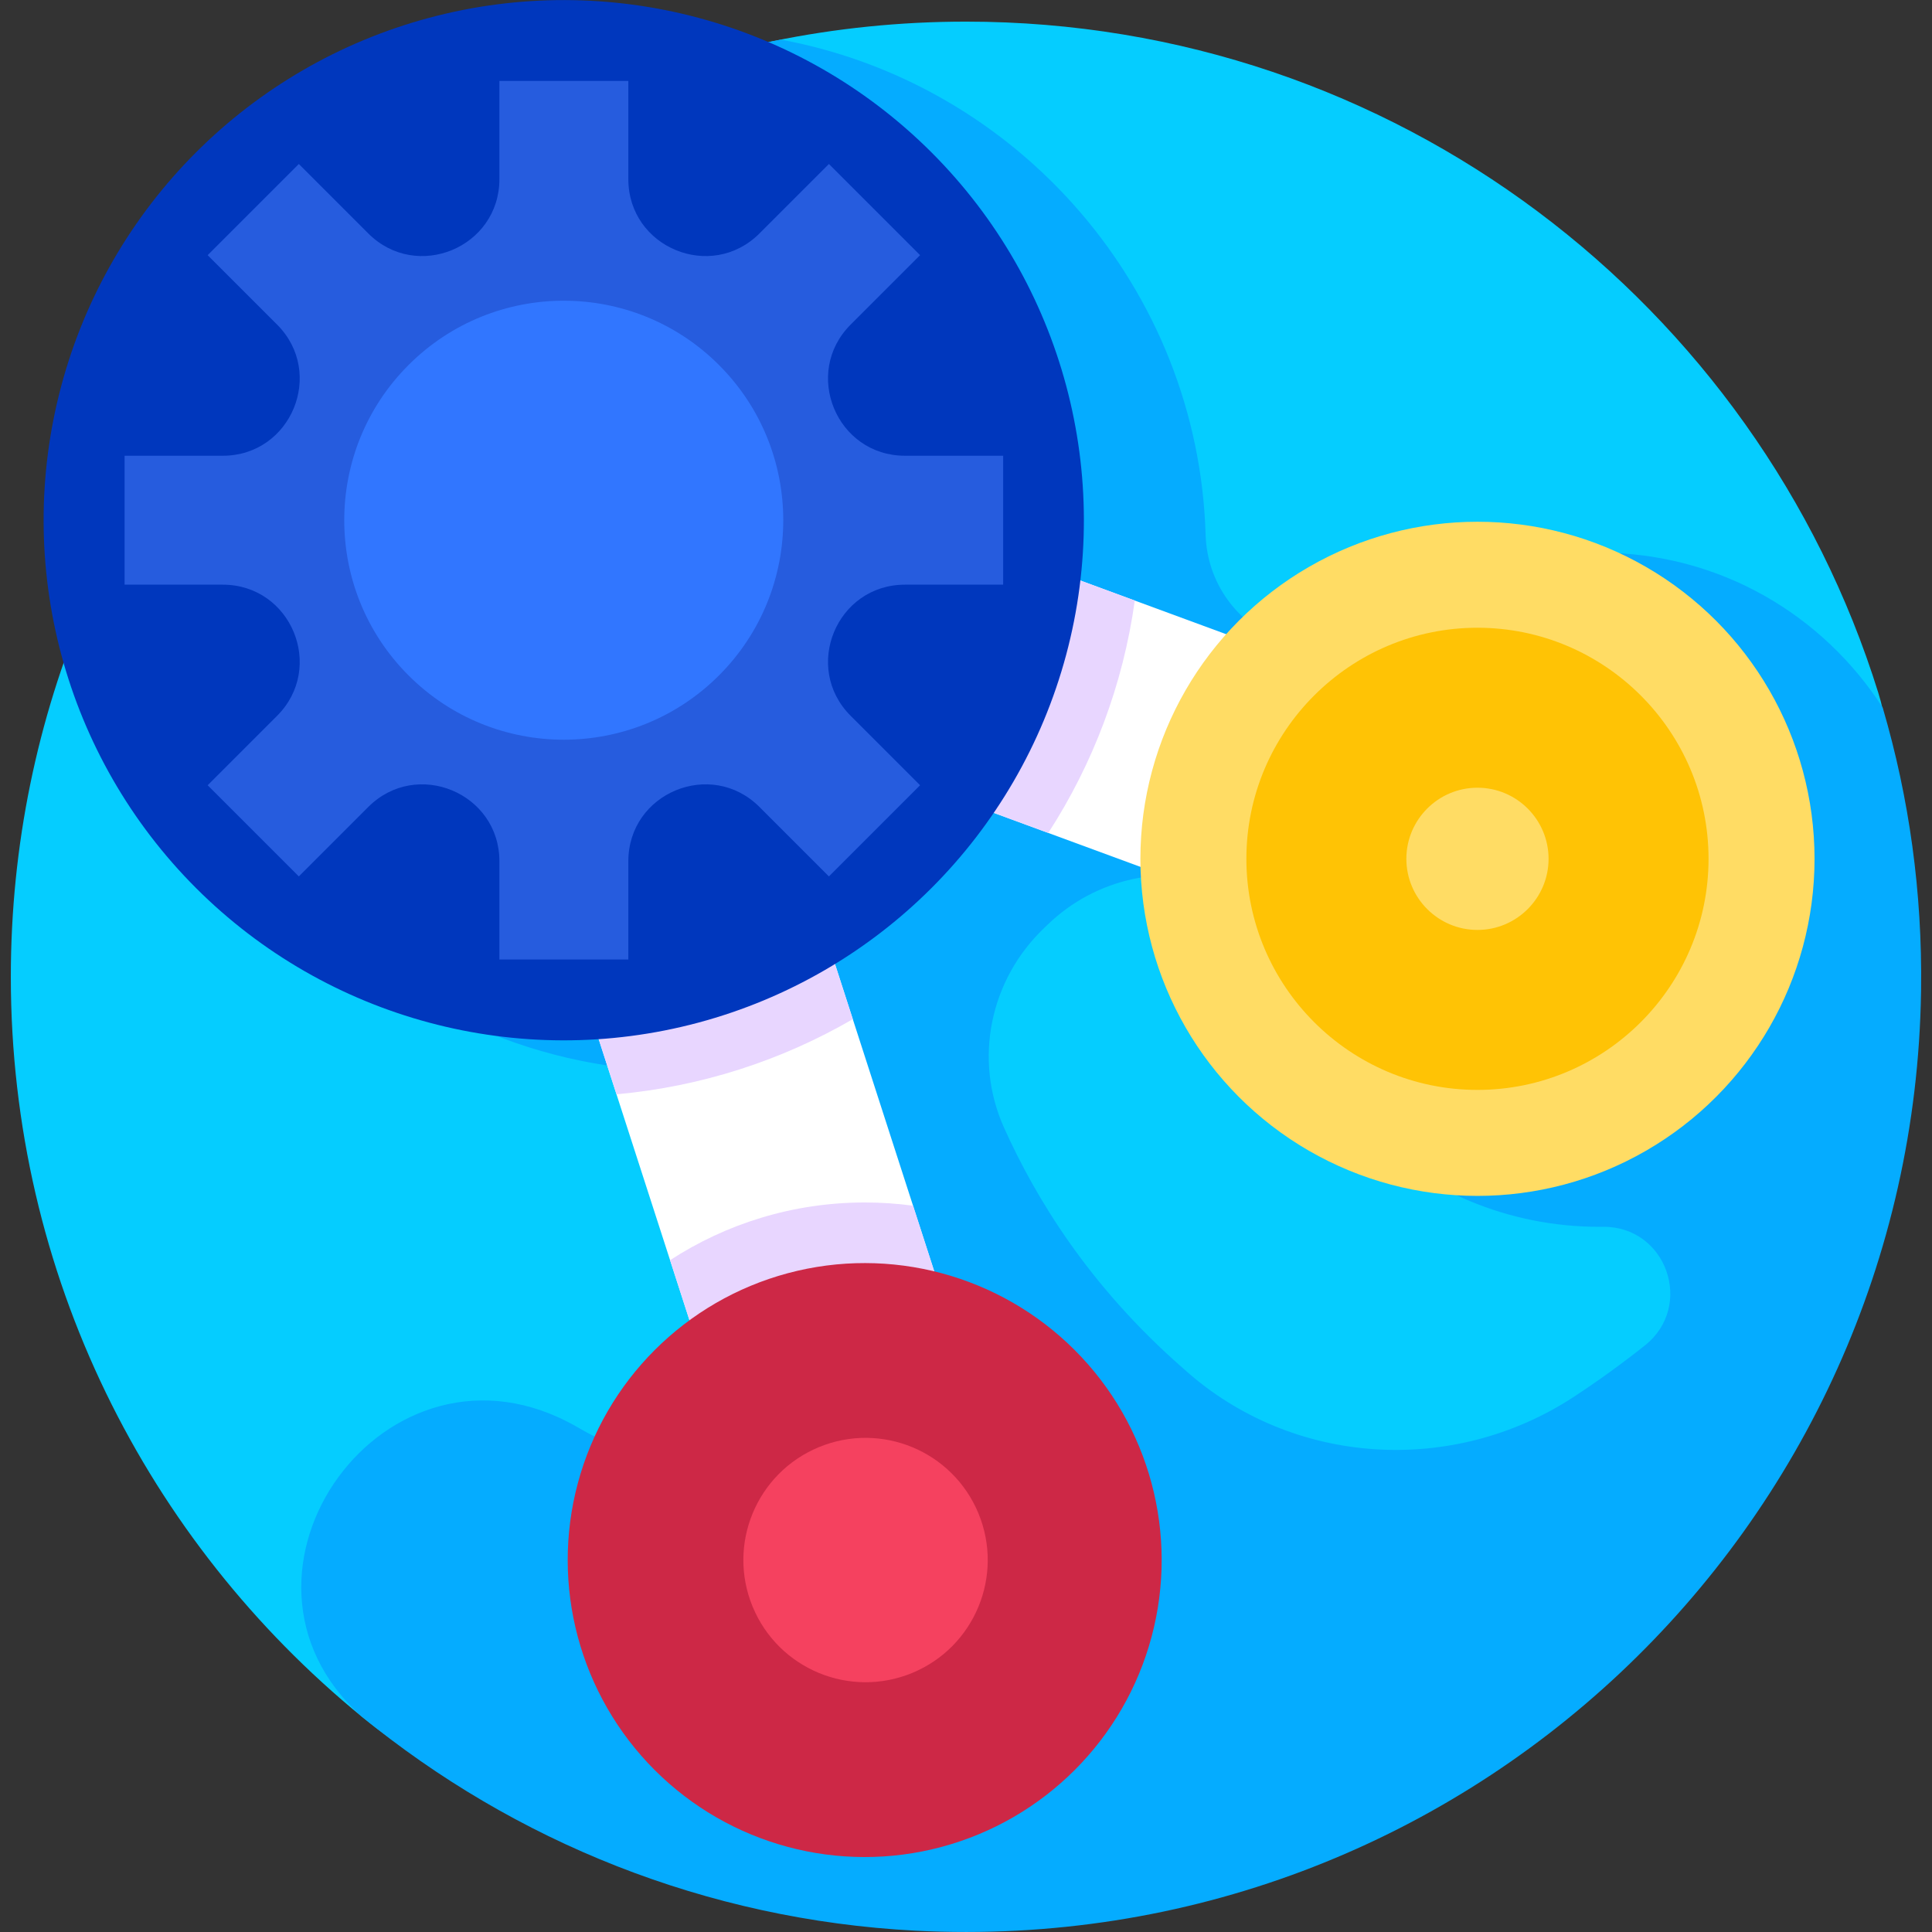 <svg id="Layer_1" enable-background="new 0 0 511.605 511.605" height="512" viewBox="0 0 511.605 511.605" width="512" xmlns="http://www.w3.org/2000/svg"><rect x="0" y="0" width="511.605" height="511.605" fill="#333333" stroke="none"/><g><g><path d="m497.087 263.687c0 139.697-101.578 228.101-241.275 228.101-60.745 0-116.489-1.587-160.096-37.277-56.675-46.386-92.847-116.889-92.847-195.84 0-139.697 113.247-252.943 252.943-252.943 113.504 0 209.546 74.76 241.571 177.726 7.391 23.76-.296 54.04-.296 80.233z" fill="#05cdff"/></g><path d="m498.556 187.395c-15.645-24.316-42.877-41.045-75.077-41.045-20.716 0-39.778 7.063-54.921 18.907-8.268 6.467-19.369 8.018-29.219 4.392-11.805-4.346-19.71-15.456-20.084-28.03-1.936-65.129-49.563-119.486-112.477-131.124-66.092 12.984-122.946 51.703-159.702 105.299-1.859 8.428-2.962 17.154-3.218 26.108-2.32 81.256 65.634 146.859 146.92 141.477l17.079 52.874c3.8 11.766 1.462 24.765-6.542 34.189-.099.117-.199.235-.297.352-11.256 13.411-30.335 17.044-45.633 8.526-.889-.495-1.775-.995-2.657-1.501-50.494-28.921-98.949 39.064-57.004 76.683 40.379 33.048 91.16 53.858 146.687 56.757 144.685 7.434 264.106-106.505 266.295-248.618l.008-.6c.336-25.719-3.113-50.617-10.158-74.646zm-62.973 168.881c-6.055 4.815-12.336 9.359-18.824 13.612-32.008 20.982-74.497 18.389-103.009-7.14-.215-.193-.432-.384-.649-.575-24.757-21.683-38.859-44.937-47.224-63.549-8.142-18.114-3.728-39.222 10.656-52.916.292-.278.582-.557.871-.837 12.8-12.401 31.531-16.445 48.256-10.288l8.614 3.171c1.143 48.302 40.628 87.114 89.205 87.114.329 0 .658-.002.987-.005 16.815-.182 24.279 20.945 11.117 31.413z" fill="#05acff"/><g><path d="m418.484 202.467-321.687-118.426 106.214 328.832 62.483-20.182-64.732-200.406 195.039 71.801z" fill="#fff"/><path d="m96.797 84.041 66.455 205.738c22.636-2.051 43.861-9.041 62.574-19.899l-25.064-77.596 76.826 28.283c11.779-18.203 19.782-39.081 22.912-61.535z" fill="#e8d6ff"/><g><ellipse cx="149.316" cy="137.754" fill="#0037bd" rx="137.754" ry="137.754" transform="matrix(.707 -.707 .707 .707 -53.673 145.93)"/></g><path d="m241.782 319.279c-4.169-.562-8.42-.858-12.738-.858-19.036 0-36.757 5.621-51.603 15.286l25.571 79.166 62.483-20.182z" fill="#e8d6ff"/><ellipse cx="229.044" cy="413.133" fill="#cd2846" rx="78.654" ry="78.654" transform="matrix(.707 -.707 .707 .707 -225.044 282.962)"/><ellipse cx="229.044" cy="413.133" fill="#f5415f" rx="32.342" ry="32.342" transform="matrix(.924 -.383 .383 .924 -140.664 119.099)"/><circle cx="391.241" cy="227.422" fill="#ffdc64" r="89.259"/><g><path d="m391.241 288.615c-33.741 0-61.192-27.451-61.192-61.193 0-33.741 27.451-61.192 61.192-61.192s61.192 27.451 61.192 61.192c0 33.742-27.451 61.193-61.192 61.193zm0-80.022c-10.383 0-18.829 8.447-18.829 18.829s8.447 18.83 18.829 18.83c10.383 0 18.829-8.448 18.829-18.83s-8.446-18.829-18.829-18.829z" fill="#ffc305"/></g><path d="m265.643 120.683h-25.996c-18.126 0-27.203-21.915-14.386-34.732l18.382-18.382-24.142-24.142-18.382 18.383c-12.817 12.817-34.732 3.739-34.732-14.386v-25.996h-34.141v25.996c0 18.126-21.915 27.203-34.732 14.386l-18.382-18.382-24.142 24.142 18.382 18.382c12.817 12.817 3.739 34.732-14.386 34.732h-25.996v34.141h25.996c18.126 0 27.203 21.915 14.386 34.732l-18.382 18.381 24.142 24.142 18.382-18.382c12.817-12.817 34.732-3.739 34.732 14.386v25.996h34.141v-25.996c0-18.126 21.915-27.203 34.732-14.386l18.382 18.382 24.142-24.142-18.382-18.382c-12.817-12.817-3.739-34.732 14.386-34.732h25.996z" fill="#265cde"/><g><ellipse cx="149.316" cy="137.754" fill="#3176ff" rx="58.134" ry="58.134" transform="matrix(.707 -.707 .707 .707 -53.673 145.93)"/></g></g></g></svg>